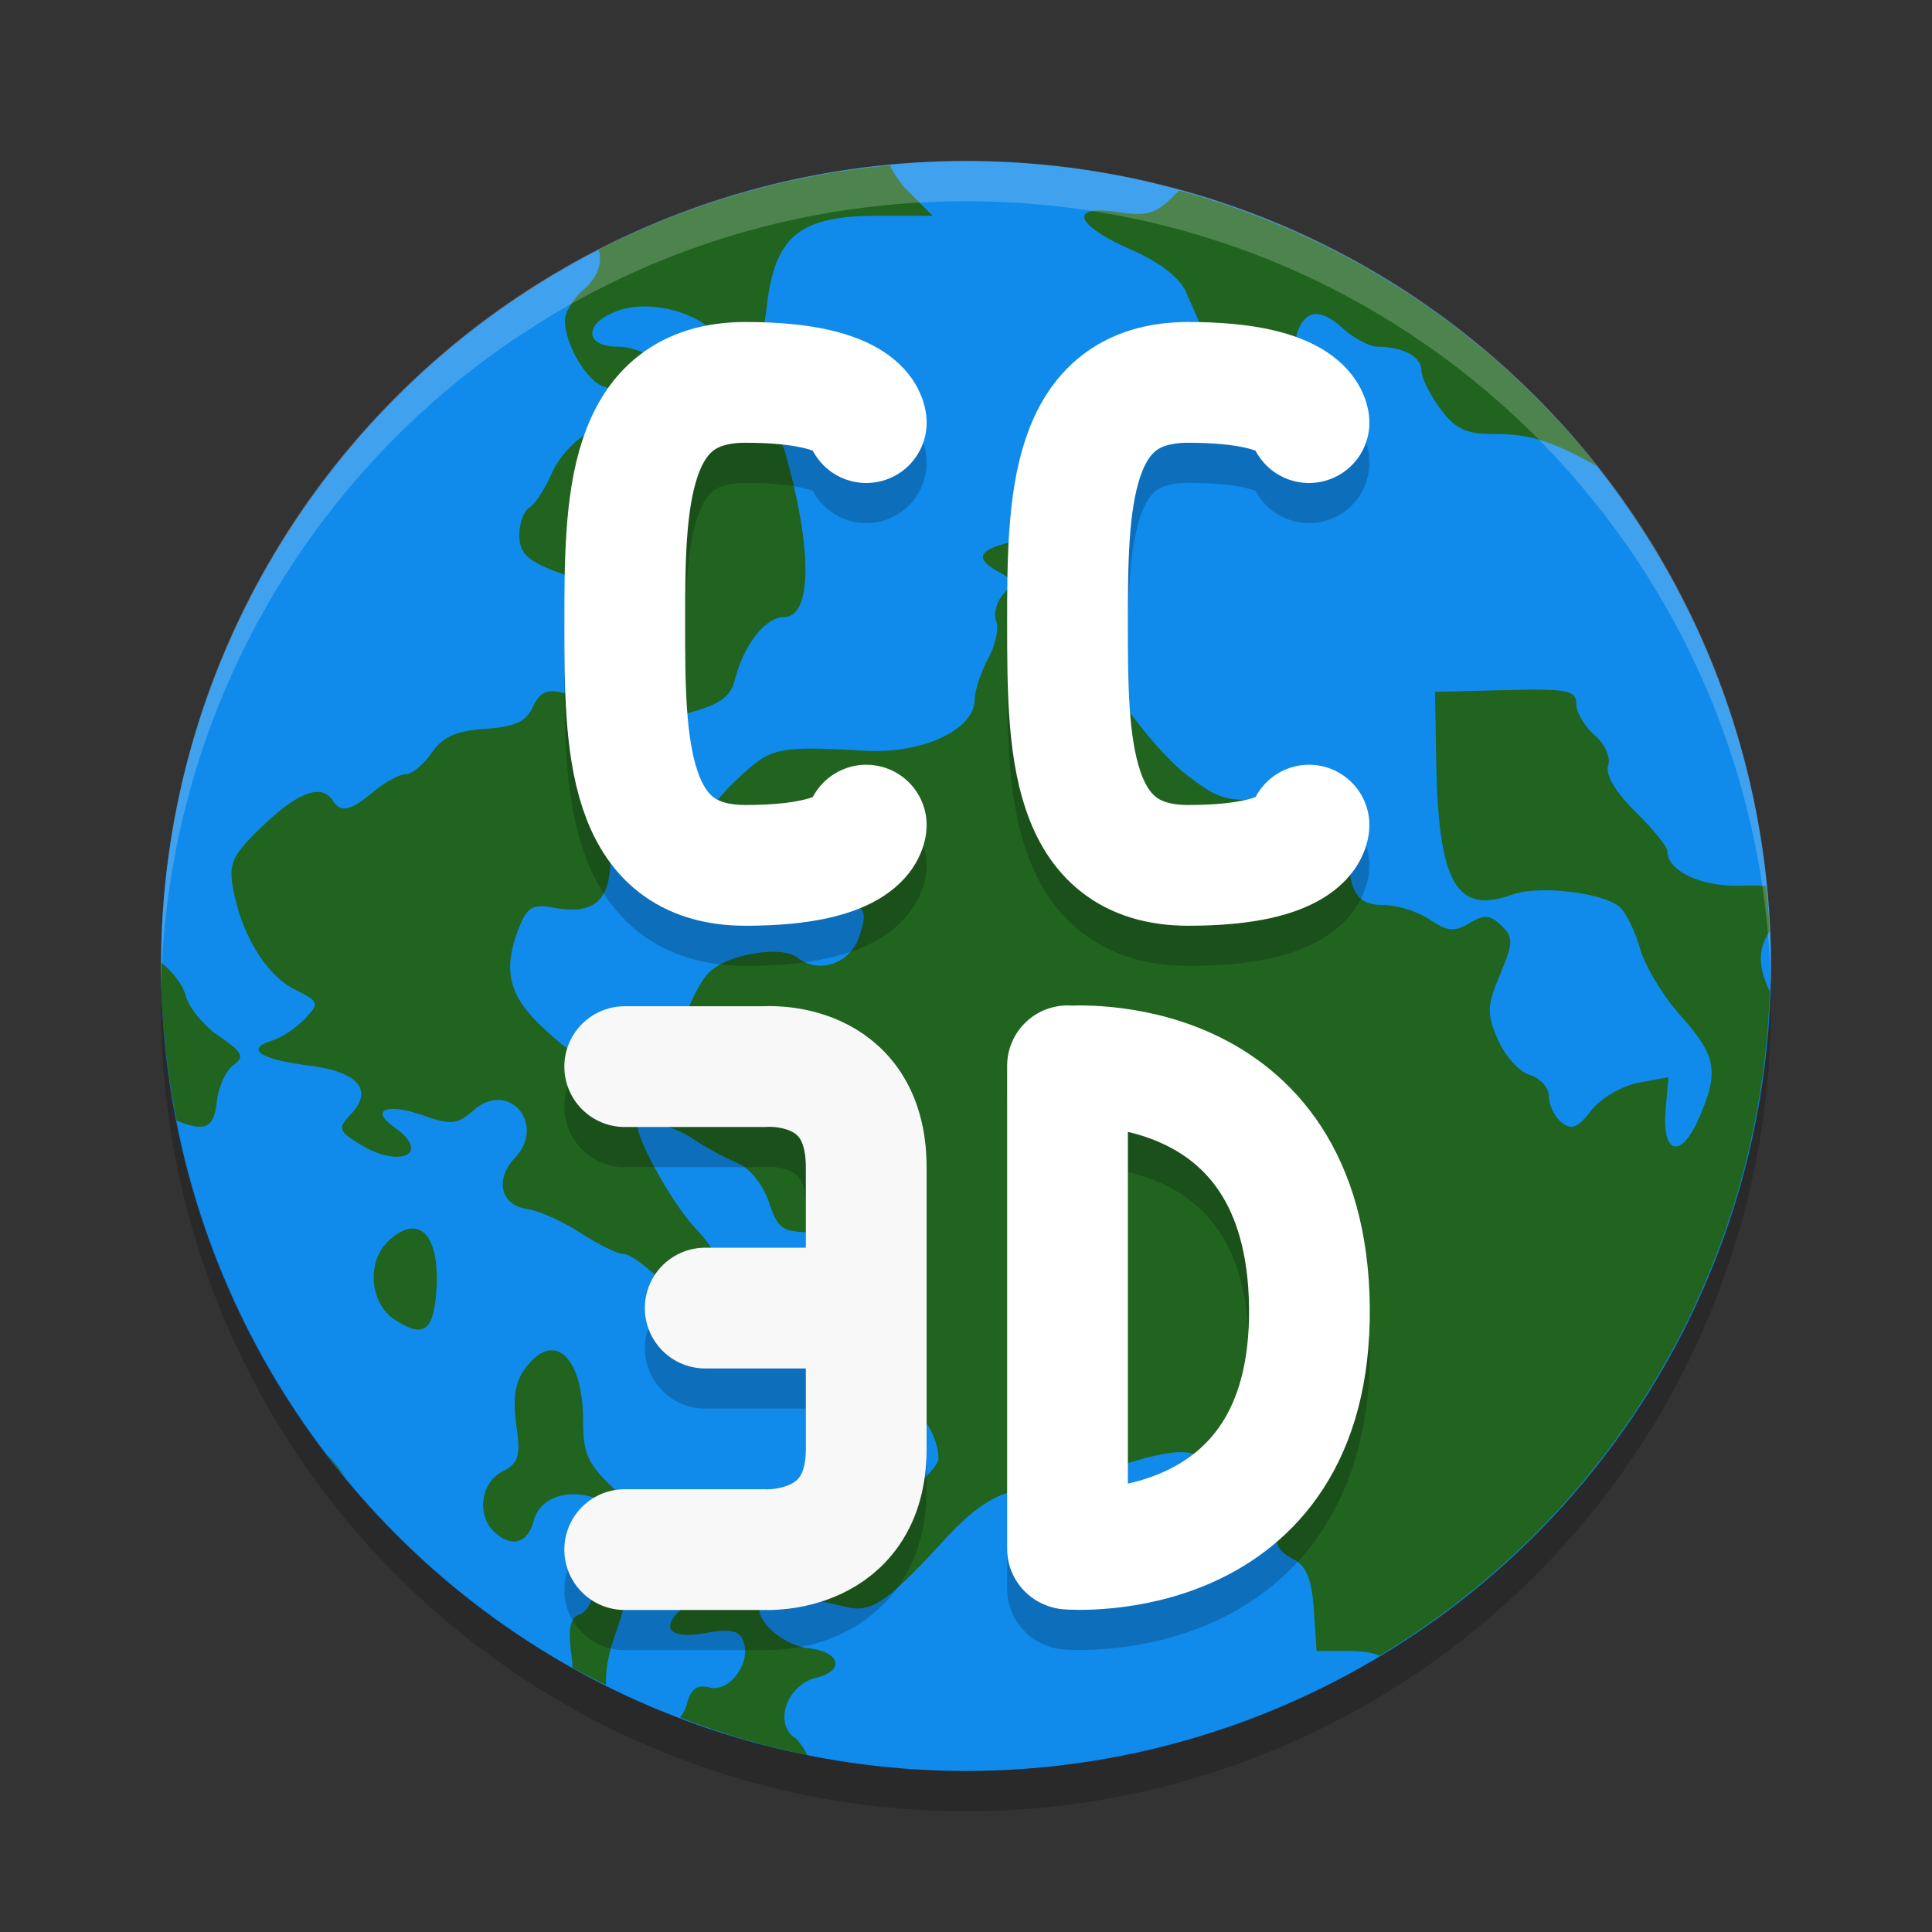 <svg height="48" width="48" xmlns="http://www.w3.org/2000/svg"><rect width="100%" height="100%" fill="#333333" stroke="none"/><circle cx="24" cy="24" fill="#108beb" r="20"/><path d="m22.111 4.107a20 20 0 0 0 -7.238 2.1c.101.32-.017.681-.385 1-.249.216-.453.552-.453.748 0 .6.542 1.52.975 1.654.575.178.382.792-.358 1.131-.342.157-.763.609-.935 1.004-.173.396-.427.786-.565.867-.137.082-.25.391-.25.688 0 .415.19.616.813.865.446.179.98.309 1.187.289 1.191-.112 1.274.582.233 1.938-.553.72-.819.901-1.196.81-.351-.084-.543.015-.703.363-.168.369-.444.494-1.185.545-.729.051-1.055.199-1.328.598-.2.291-.488.527-.641.527-.153 0-.514.196-.801.434-.584.485-.813.534-1.018.217-.271-.42-.855-.208-1.725.625-.769.736-.862.933-.746 1.572.206 1.137.823 2.146 1.527 2.498.615.307.626.34.254.734-.214.227-.582.47-.816.541-.677.206-.296.464.912.618 1.236.157 1.621.605 1.043 1.216-.322.341-.304.405.213.729 1.01.634 1.813.246.865-.418-.609-.427-.183-.601.711-.291.713.247.854.233 1.275-.133.865-.749 1.805.359 1.014 1.195-.503.533-.351 1.175.301 1.264.288.039.886.307 1.33.596.444.288.928.525 1.074.525s.558.293.916.651c.726.725 1.129.817 1.334.306.246-.614.147-.931-.516-1.654-.527-.576-1.384-2.106-1.384-2.473 0-.226.871-.034 1.359.299.305.209.799.478 1.098.6.318.13.648.534.799.976.235.694.328.754 1.16.754h.904l.137 1.625c.164 1.955.321 2.351.992 2.512.494.119 1.021.884 1.021 1.482 0 .159-.355.549-.789.866-.538.393-.77.727-.734 1.054.045.409-.048.473-.627.43-.373-.028-1.021.103-1.437.291-.493.222-1.027.293-1.528.203-.576-.103-.771-.063-.771.162 0 .166-.202.476-.448.69-.608.527-.357.806.577.638.58-.104.806-.058.906.192.213.531-.327 1.291-.828 1.166-.318-.08-.47.029-.569.404-.034.133-.097.246-.172.342a20 20 0 0 0 3.165.935c-.1-.191-.214-.365-.325-.443-.515-.364-.17-1.31.539-1.48.723-.174.609-.643-.177-.733-.689-.078-1.422-.776-1.192-1.133.155-.239.814-.204 2.147.112.602.142 1.013-.144 2.408-1.67.807-.884 1.428-1.252 2.109-1.252.26 0 1.187-.239 2.061-.531 1.65-.553 2.295-.533 2.234.07-.126 1.254.681 1.212 1.996-.102.548-.547 1.049-.943 1.114-.881.251.241-.201 1.414-.729 1.889-.669.602-.702.982-.113 1.283.322.166.459.501.51 1.254l.068 1.028h.836c.293 0 .536.04.732.115a20 20 0 0 0 9.69-16.506c-.306-.654-.284-1.049 0-1.494a20 20 0 0 0 -.09-1.121c-.182-.009-.368-.017-.582-.008-1.008.042-1.871-.355-1.871-.861 0-.107-.358-.548-.795-.979-.496-.488-.75-.92-.676-1.144.068-.204-.078-.533-.336-.756-.251-.218-.457-.568-.457-.778 0-.335-.213-.377-1.754-.34l-1.754.043.03 1.729c.052 3.028.503 3.814 1.894 3.307.637-.233 2.202-.057 2.647.296.161.128.394.592.517 1.032.124.439.582 1.2 1.02 1.689.886.992.955 1.379.447 2.543-.443 1.016-.921.899-.826-.203l.07-.82-.75.14c-.415.079-.935.385-1.168.688-.332.431-.487.494-.736.297-.174-.138-.315-.429-.315-.645s-.214-.456-.474-.535c-.261-.079-.618-.472-.793-.875-.281-.644-.274-.841.053-1.623.331-.793.334-.924.029-1.217-.28-.268-.425-.277-.793-.056-.37.221-.545.205-.985-.09-.293-.197-.806-.36-1.138-.36-.675 0-.879-.328-.879-1.414 0-1.003-.598-1.367-2.022-1.236-.988.091-1.206.026-2.003-.588-.493-.379-1.271-1.291-1.731-2.029s-.955-1.509-1.1-1.713c-.208-.295-.157-.578.25-1.381l.514-1.01-1.086.147c-1.932.261-2.323.511-1.492.957.324.173.338.262.088.551-.164.188-.241.487-.17.664.071.176-.019.592-.199.923-.181.332-.332.797-.338 1.036-.019.745-1.295 1.338-2.717 1.259-2.154-.119-2.329-.085-3.094.625-.956.888-1.079 1.301-.634 2.125.431.8 1.197 1.119 2.523 1.053 1.186-.059 1.32.046 1.049.83-.231.666-1.005.922-1.53.506-.404-.321-1.797-.073-2.224.397-.179.196-.445.712-.59 1.144-.25.746-.323.792-1.443.9-1.118.109-1.226.073-2.03-.668-.897-.826-1.049-1.458-.617-2.546.192-.482.334-.561.846-.467 1.014.185 1.414-.167 1.414-1.25 0-.525-.102-1.016-.227-1.09-.124-.074-.226-.352-.226-.619s-.128-.611-.283-.762c-.227-.22-.194-.338.168-.594.248-.175.656-.293.906-.263.249.03.938-.078 1.531-.239.857-.231 1.109-.406 1.225-.857.22-.856.757-1.543 1.207-1.543.711 0 .726-1.672.035-4.104-.102-.359-.383-.587-.879-.71-.402-.1-.839-.374-.971-.61-.131-.236-.372-.428-.535-.428s-.482-.195-.707-.434c-.227-.24-.696-.434-1.053-.434-.845 0-.859-.582-.021-.889.885-.324 2.263.101 2.596.801.451.949.952.553 1.113-.881.199-1.774.811-2.283 2.74-2.283h1.387l-.608-.607c-.189-.19-.346-.421-.455-.648zm7.19.629c-.039.035-.077.064-.115.103-.464.474-.682.541-1.399.432-1.252-.191-1.091.313.295.922.749.329 1.231.704 1.395 1.084.79 1.832 1.334 2.818 1.607 2.918.552.203.881-.204 1.004-1.246.141-1.195.545-1.448 1.271-.795.282.254.676.461.875.461.621 0 1.08.249 1.08.586 0 .177.21.605.467.951.379.509.636.631 1.344.631.869 0 1.402.163 2.49.764.017.009.034.012.051.021a20 20 0 0 0 -10.365-6.832zm-25.297 19.178a20 20 0 0 0 -.004.086 20 20 0 0 0  .391 3.842c.725.295.925.178 1-.496.039-.349.221-.744.406-.881.286-.211.234-.319-.352-.719-.379-.259-.753-.711-.83-1.004-.074-.284-.326-.594-.611-.828zm6.295 6.611c-.187-.019-.412.081-.662.321-.529.506-.449 1.523.15 1.925.687.461.952.327 1.039-.523.107-1.048-.117-1.68-.527-1.723zm3.394 3.024c-.204.007-.429.153-.654.461-.239.326-.304.747-.213 1.386.113.786.064.954-.347 1.165-.529.27-.642 1.074-.209 1.488.43.412.84.304.988-.26.21-.804 1.387-.898 2.191-.176.343.308.623.464.623.346s-.357-.547-.793-.951c-.667-.62-.791-.884-.791-1.682 0-1.126-.345-1.791-.795-1.777zm-5.574 2.582a20 20 0 0 0  .463.584c-.136-.211-.292-.413-.463-.584zm6.74 3.07c-.101.035-.144.162-.144.385 0 .226-.144.463-.32.527-.234.086-.288.357-.198 1.004.017.121.022.218.028.319a20 20 0 0 0  .832.427c-.014-.346.049-.753.23-1.263.307-.866.318-1.083.068-1.235-.234-.142-.394-.199-.496-.164z" fill="#206420"/><path d="m24 4c-11.079 0-19.998 8.92-19.998 20 0 .168-.004.333 0 .5.264-10.846 9.087-19.5 19.998-19.5s19.734 8.654 19.998 19.5c.004-.167 0-.332 0-.5 0-11.08-8.919-20-19.998-20z" fill="#fff" opacity=".2"/><path d="m43.979 24.418a20 20 0 0 1 -19.979 19.582 20 20 0 0 1 -19.978-19.418 20 20 0 0 0 -.022.418 20 20 0 0 0 20 20 20 20 0 0 0 20-20 20 20 0 0 0 -.021-.582z" opacity=".2"/><g fill="none" stroke-linecap="round"><g stroke-linejoin="bevel"><path d="m21.522 21.497s-.015 1-3 1c-2.985 0-3-3.015-3-6 0-2.985.015-6 3-6 2.985 0 3.0 1 3.0 1" opacity=".2" stroke="#000" stroke-width="3"/><path d="m21.522 20.5s-.015 1-3 1c-2.985 0-3-3.015-3-6 0-2.985.015-6 3-6 2.985 0 3.0 1 3.0 1" stroke="#fff" stroke-width="3"/><path d="m26.543 39.486s6.054.487 5.989-6.004c-.065-6.492-5.989-5.995-5.989-5.995m-.021 11.99v-11.999" opacity=".2" stroke="#000" stroke-width="3"/><path d="m26.543 38.488s6.054.487 5.989-6.004c-.065-6.492-5.989-5.995-5.989-5.995m-.021 11.99v-11.999" stroke="#fff" stroke-width="3"/><path d="m32.522 21.497s-.015 1-3 1c-2.985 0-3-3.015-3-6 0-2.985.015-6 3-6 2.985 0 3.0 1 3.0 1" opacity=".2" stroke="#000" stroke-width="3"/><path d="m32.522 20.5s-.015 1-3 1c-2.985 0-3-3.015-3-6 0-2.985.015-6 3-6 2.985 0 3.0 1 3.0 1" stroke="#fff" stroke-width="3"/></g><path d="m15.521 27.497h3.479s2.521-.21 2.521 2.5v3.499h-4 4v3.501c0 2.645-2.521 2.5-2.521 2.5h-3.479" opacity=".2" stroke="#000" stroke-linejoin="round" stroke-width="3"/><path d="m15.521 26.5h3.479s2.521-.21 2.521 2.5v3.499h-4 4v3.501c0 2.645-2.521 2.5-2.521 2.5h-3.479" stroke="#f8f8f8" stroke-linejoin="round" stroke-width="3"/></g></svg>